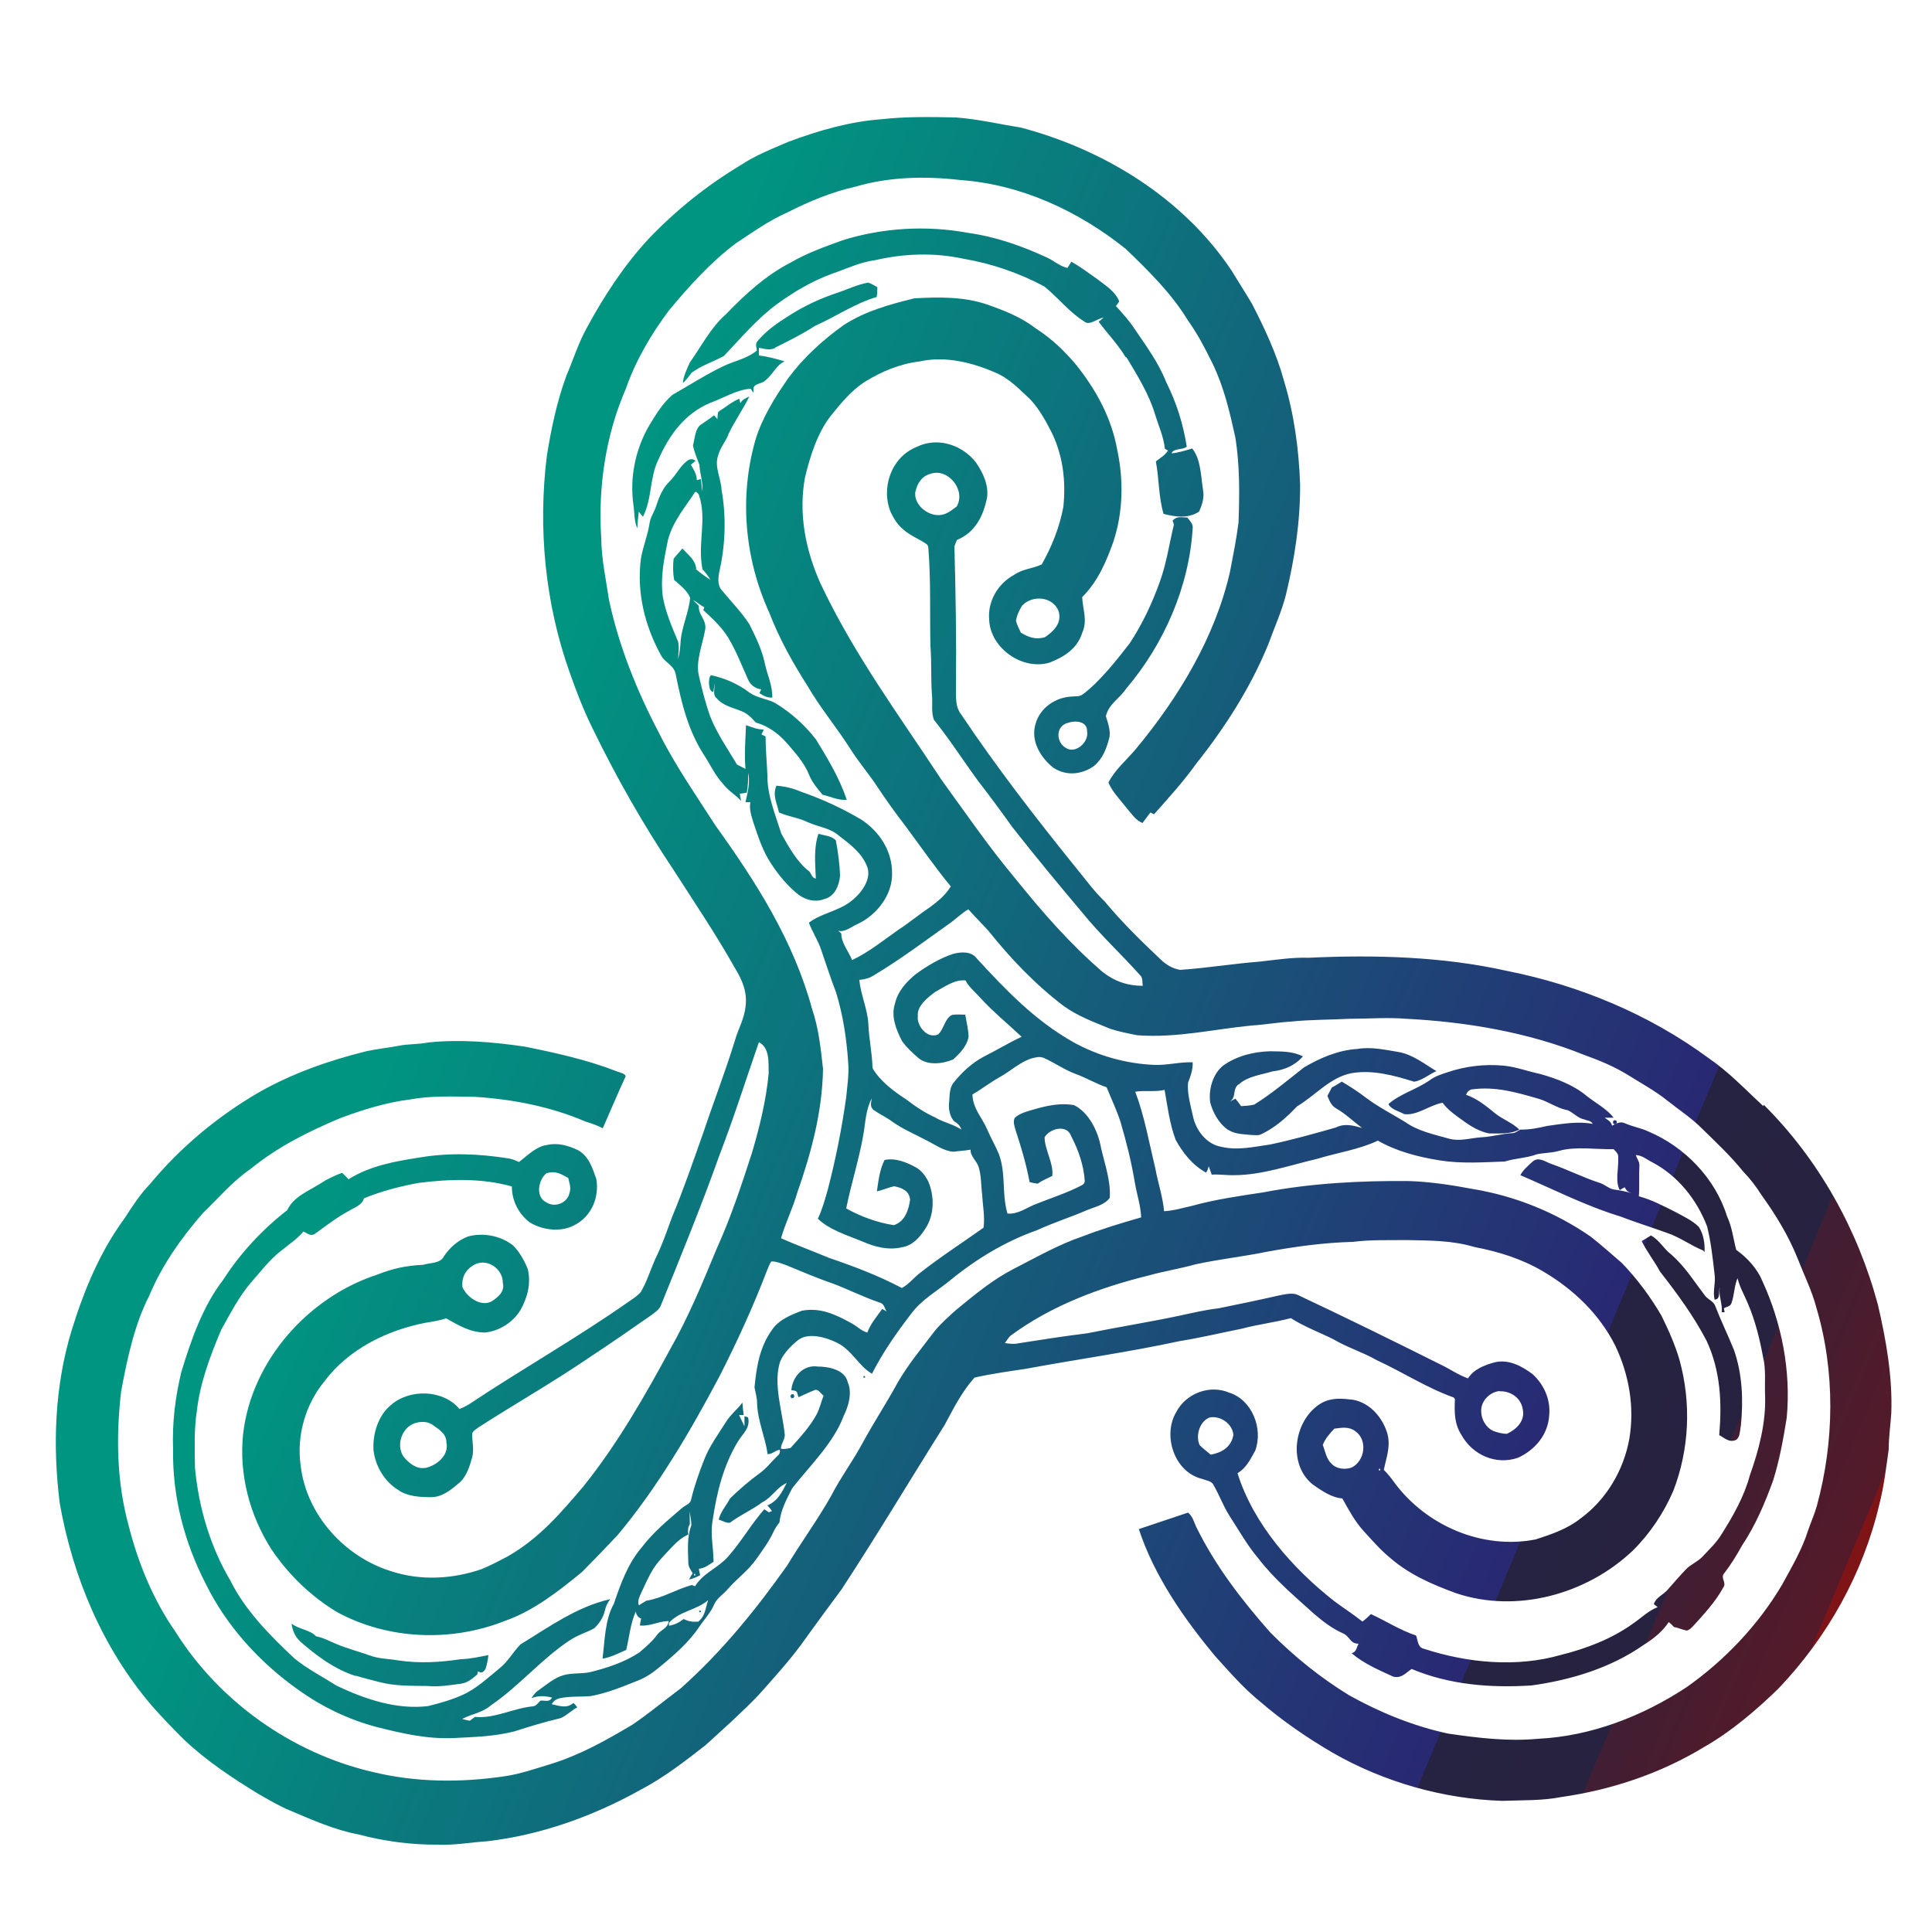 <?xml version="1.0" encoding="UTF-8"?>
<svg id="Layer_1" xmlns="http://www.w3.org/2000/svg" xmlns:xlink="http://www.w3.org/1999/xlink" version="1.1" viewBox="0 0 750 750">
  <!-- Generator: Adobe Illustrator 29.5.1, SVG Export Plug-In . SVG Version: 2.1.0 Build 141)  -->
  <defs>
    <style>
      .st0 {
        fill: url(#linear-gradient2);
      }

      .st1 {
        fill: url(#linear-gradient1);
      }

      .st2 {
        fill: url(#linear-gradient9);
      }

      .st3 {
        fill: url(#linear-gradient3);
      }

      .st4 {
        fill: url(#linear-gradient6);
      }

      .st5 {
        fill: url(#linear-gradient8);
      }

      .st6 {
        fill: url(#linear-gradient7);
      }

      .st7 {
        fill: url(#linear-gradient5);
      }

      .st8 {
        fill: url(#linear-gradient4);
      }

      .st9 {
        fill: url(#linear-gradient12);
      }

      .st10 {
        fill: url(#linear-gradient11);
      }

      .st11 {
        fill: url(#linear-gradient10);
      }

      .st12 {
        fill: url(#linear-gradient);
      }
    </style>
    <linearGradient id="linear-gradient" x1="175.5" y1="342.7" x2="730.5" y2="574.7" gradientUnits="userSpaceOnUse">
      <stop offset="0" stop-color="#009581"/>
      <stop offset=".8" stop-color="#292873"/>
      <stop offset=".8" stop-color="#252341"/>
      <stop offset=".9" stop-color="#27223f"/>
      <stop offset=".9" stop-color="#30213b"/>
      <stop offset=".9" stop-color="#401e33"/>
      <stop offset="1" stop-color="#551a29"/>
      <stop offset="1" stop-color="#71161b"/>
      <stop offset="1" stop-color="#7e1416"/>
    </linearGradient>
    <linearGradient id="linear-gradient1" x1="277.5" y1="98.7" x2="832.5" y2="330.7" xlink:href="#linear-gradient"/>
    <linearGradient id="linear-gradient2" x1="258.8" y1="143.3" x2="813.8" y2="375.3" xlink:href="#linear-gradient"/>
    <linearGradient id="linear-gradient3" x1="226.8" y1="220" x2="781.8" y2="452" xlink:href="#linear-gradient"/>
    <linearGradient id="linear-gradient4" x1="247.2" y1="171.1" x2="802.2" y2="403.1" xlink:href="#linear-gradient"/>
    <linearGradient id="linear-gradient5" x1="214.2" y1="250.1" x2="769.2" y2="482.1" xlink:href="#linear-gradient"/>
    <linearGradient id="linear-gradient6" x1="196.5" y1="292.4" x2="751.5" y2="524.4" xlink:href="#linear-gradient"/>
    <linearGradient id="linear-gradient7" x1="209.6" y1="261.2" x2="764.6" y2="493.2" xlink:href="#linear-gradient"/>
    <linearGradient id="linear-gradient8" x1="184.1" y1="322.2" x2="739.1" y2="554.2" xlink:href="#linear-gradient"/>
    <linearGradient id="linear-gradient9" x1="131" y1="449" x2="686" y2="681" xlink:href="#linear-gradient"/>
    <linearGradient id="linear-gradient10" x1="124.2" y1="465.3" x2="679.2" y2="697.3" xlink:href="#linear-gradient"/>
    <linearGradient id="linear-gradient11" x1="89.1" y1="549.2" x2="644.1" y2="781.2" xlink:href="#linear-gradient"/>
    <linearGradient id="linear-gradient12" x1="65.6" y1="605.4" x2="620.6" y2="837.4" xlink:href="#linear-gradient"/>
  </defs>
  <path class="st12" d="M684.5,429.4c-7-6.5-13.4-13.3-21.3-18.7-23.1-17-50.1-28.2-78.2-33.8-25-5.6-51.5-6.3-77-5.1-6.4-.2-12.7.8-19,1.5-10.3.8-20.5,2.5-30.9,3.2-3-.5-5.4-2-7.6-4.1-7.5-7.1-15-14.4-21.6-22.4-4.3-4.1-7.7-8.9-11.5-13.5-15.4-19.1-30.5-38.6-44.1-58.9-2.6-3.3-2.1-6.7-2.2-10.6.2-18.3-.1-36.6-.6-54.9.3-.8.6-1.7,1-2.5,7.1-2.9,10.3-9.4,11.7-16.6.6-4.9-1.7-9.7-4.5-13.7-5.5-6.8-15-9.8-23.1-5.7-9.7,4-13.8,16.1-9.7,25.5,1.2,2.4,2.6,4.7,4.7,6.4,2.8,2.5,6.2,3.7,9.2,5.8.4.4.6,1,.6,1.7,1,12.6.5,25.3.8,37.9.5,6.3.1,12.7.6,19,.3,3.1-.4,6.8.8,9.6,6.1,7.6,11.4,15.9,17.2,23.8,4.5,5.8,8.9,11.8,13.2,17.8,8.8,11.2,17.8,22.1,27,33,7,8.7,15.1,16.1,22.6,24.5,1.1,1,.8,2.7,1,4.1-5.9,0-11.1-1.8-15.7-5.5-12.5-10.8-23-22.8-33.4-35.7-10.5-12.5-19.6-25.8-29.1-38.9-16.7-25.4-33.8-48.4-46.9-76.1-5.8-13-8.6-27-6-41.2,2-8.2,4.8-17.3,10.1-24,3.9-4.8,7.8-9.6,13-13,6.6-4.1,13.8-7.1,21.5-8,9.7-2.2,20.3.4,29.2,4.3,5.5,2.3,9.3,6.4,13.6,10.4,3.6,3.8,6.3,8.8,8.6,13.4,4.2,8.9,5.3,18.6,4.3,28.3-1.5,8-4.4,15.3-8.4,22.4-3.6,1.7-7.4,1.7-10.8,4.1-6.3,3.4-10.3,10.4-9.6,17.5.5,11,13,19.7,23.5,16.5,5.6-2.2,10.7-5.4,12.6-11.5,2.2-5,.2-9,0-13.9,6.1-6.1,9.4-13.8,12.2-21.8,3.7-11.4,3.9-23.7,1.4-35.4-2.2-12.3-8.1-23.1-15.8-32.8-4.6-5.5-9.7-10.4-15.8-14.3-5.8-4.5-12.4-7-19.2-9.4-9.1-3-18.5-2.8-27.9-2.3-9.7,2.4-19,4.9-27.5,10.4-8.1,5.8-15.5,12.5-21.5,20.6-5.1,7.3-10.3,15.6-12.8,24.2-6.3,22.1-4.1,46.1,5.5,67,3.8,9.9,9.1,19.4,14.8,28.3,4.8,8.3,11,15.7,16.2,23.8,3.4,5.5,7.7,10.4,11.2,15.8,3.3,5,6.8,9.8,10.4,14.5,5.9,7.9,11.5,16.1,17.8,23.7-1.9,3.2-5,5.8-8,8-4.2,2.8-8.1,6.1-12.3,8.8-6,4.2-11.3,8.6-18,11.8-1.3-3.2-4.3-6.8-4.2-10.3-.4-.4-.8-.8-1.3-1.1,2.5.8,5.3-1.6,7.6-2.6,7.4-3.4,13.7-11.4,13.4-19.9,0-8.5-4.9-16-11.9-20.6-7.4-4.4-15.2-8-23.3-10.8-3.3-1.4-6.1-2.1-9.7-2.4-1.6,3.8.2,6.7,1,10.4,3.6,1.6,7.5,2,11,3.7,4.6,2.1,8.9,2.2,12.6,5.6,4.3,3.2,9,6.9,10.8,12.2,1.4,4.8-2.6,9.9-6.1,12.7-5,4.1-11.7,4.8-16.7,8.6,1.4,3.7,3.6,6.9,4.8,10.6,1.9,5.4,3.6,10.9,5.7,16.3,2.8,8.9,4.2,18.5,4.8,27.8.3,4.3-.4,8.7-.8,13-1.7,12.2-4.1,24.2-7.2,36.1-1.1,3.8-2.1,7.5-3.8,11.1,4.5,4.4,11.7,6.5,17.4,8.9,4.9,2.1,9.9,3.4,15.2,2.2,4.2-.7,6.9-3.8,9.1-7.2,3.6-5.4,3.6-12.7,1.1-18.5-1.1-2.1-2.6-4.1-4.7-5.3-3.6-2-8.1-3.8-12.2-2.9-1.9,3.6-2.4,8.2-3,12.2,2.2-.5,4.4-1.5,6.7-2,3,.6,5.9,1.7,6.2,5.3-.6,4-2,8.4-6.3,9.8-6.2-.9-13.1-3.4-18.5-6.5,1.9-9.5,4.9-18.7,6.6-28.3.9-5,.9-9.8,3.3-14.4-.2,1.7-.8,3,.6,4.4,2.4,1.7,5.1,2.9,7.5,4.7,3.9,2.8,8.5,4.7,12.8,7,3.3,1.6,7.1,4.4,10.8,4.6,2.2-.3,4.5-.4,6.7-.8-.2,2.5,2.4,4.4,3.1,6.7,1.1,3.5.9,7.3,1.4,10.9.2,4.2,1.1,8.5.5,12.7-8.3,5.9-17,11.5-25.1,17.9-2.2,1.8-4.1,4.2-6.6,5.5-9.1-4.8-18.6-8.4-28.3-11.7-6.2-2.6-12.5-4.9-18.6-7.6,1.7-6,4.6-11.7,6.3-17.7,5.5-15.7,9.7-31.4,10-48.1-.9-8-1.7-15.8-4.3-23.4-7.2-26.4-21.7-49.1-37.5-71.1-7.5-11.7-15.8-23.6-22-36.1-8.5-16.2-15.5-33.6-19.3-51.5-1.2-8-2.9-15.8-3-23.9-1.3-19.6,1.7-40,9.6-58.1,3.8-10.9,9.8-21.1,16.7-30.3,7.8-9.4,16.2-18.7,25.9-26,6.5-4.3,13.1-9,20.2-12.1,8.3-4.2,17.1-7.9,26.2-9.9,13.2-3.9,27.2-4.2,40.9-2.6,23.6,1.7,45.9,12.1,64.2,26.8,9,8.7,17.6,17.1,24.2,27.9,3.7,5.2,6.6,10.8,9.4,16.5,4.5,9.3,6.7,18.9,8.9,28.9,1.7,10.9,1.6,21.8,1.2,32.8-.8,6.4-2.1,12.8-3.3,19.1-5.8,25.5-20,48.9-36.5,68.8-3.5,4.2-8.3,8.2-10.7,13.1,1.5,3.6,4.6,6.7,7,9.8,2,2.3,3.4,4.7,6.2,5.9,1-1.4,2.1-2.7,3.1-4.1.5.2.9.5,1.4.7,5.7-6.4,11.5-12.8,16.5-19.8,11.2-14.1,21.1-29.6,27.9-46.3,2.3-6.4,5.1-12.5,6.8-19.1,3.4-14.2,5.6-28.4,5.5-43-.5-13.6-2.3-27.1-6.3-40.2-2.8-10.3-7.5-20.3-12.4-29.8-2.6-4.4-5.4-8.7-8-13-18.8-28.1-49.5-46.9-81.8-55.4-8.3-1.3-16.7-3.3-25.1-3.9-9.7-.2-19.3-.4-29,.7-12.3.9-24.4,4.4-35.9,8.7-6.3,2.7-13,5.3-18.8,9.2-13,7.8-25.1,17.5-35.6,28.5-9.5,10.3-17.1,21.9-23.8,34.2-3.4,6-5.4,12.6-8.1,18.9-3.7,10-5.9,20.6-7.6,31.1-3.5,28.1-.7,57.3,8.8,84,2.6,7.5,5.5,14.9,9,22,9.2,18.9,19.6,37.2,31.3,54.7,8.1,12.6,16.6,25.2,23.9,38.2,2.9,4.7,4.9,9.5,4.1,15.1-.5,4.7-2.8,8.5-4.1,13-3.7,12.1-8.3,23.9-12.3,35.9-3.9,11-7.7,22.1-12.2,32.9-2,5.5-3.9,11-6.5,16.2-1.8,4.1-3.2,8.7-5.5,12.6-1.3,1.6-3.3,2.8-5,4-20,14-40.7,25.7-60.9,39.1-1.4,1-2.9,1.7-4.5,2.4-6.3-7.6-19.4-8-26.7-1.5-4.9,4-7.1,11.3-6.7,17.4.6,6.1,4.3,12.3,9.6,15.5,3.4,2.5,8.4,2.8,12.5,2.8,4.4.1,7.8-2.7,11-5.4,2.9-2.3,4.2-6.5,5.2-10,.8-3.1,0-5.9,0-9,0-1.2,1.5-1.9,2.3-2.6,14.3-9.2,28.9-17.5,43-27.1,8.2-5.4,16.3-11,24.3-16.6,1.3-1,3-2.1,3.6-3.6,7.8-19.3,15.7-38.5,22.7-58.2,5.6-14.5,10.3-29.4,15.4-44.1,4.3,2.1,3.7,8,3.8,12.1-1,10.6-3.5,20.7-6.5,30.9-4.1,12.6-8.2,25.1-13.7,37.2-5.5,13.3-10.9,26.4-18,38.9-9.9,18.3-20.6,37-33.7,53.3-9,10.6-17.4,20.4-29.6,27.3-3.3,1.7-6.6,3.5-10.1,4.9-11.2,3.8-23.4,4.5-34.8.8-18.3-5.6-33.2-22.1-35.3-41.3-1.6-11.4,1.9-23.5,9.2-32.4,9.3-12.5,24.3-19.9,39.3-22.8,2.7-.4,5.4-.9,8-1.7,4.9,2.7,9.2,5.4,15,5.5,5.7-.6,10.9-3.9,13.9-8.8,2.7-4.9,4.1-10.2,2.8-15.8-1.3-3.3-3.2-6.7-5.7-9.2-4.8-3.8-11.6-5.1-17.5-3.5-3.9,1.5-7,4.2-9.3,7.6-1.4,3-5.3,2.5-8.1,3.4-6.6.3-11.7,1.4-17.8,3.8-26.8,8.7-48.8,33.4-52.1,61.7-1.7,15.8,2.5,31.7,11,45,6.7,9.9,15.4,18.3,25.6,24.4,19.8,10.7,44.3,11.6,65.1,3.3,11-3.8,21-11.7,29.9-19,4.6-4.7,9.2-9.4,13.7-14.2,15.5-18.5,28.2-40.2,39.5-61.5,6.9-13.5,13.2-27.3,18.6-41.4.5-1.1.9-2.4,1.6-3.4,1.9-.1,3.9.8,5.7,1.4,6.1,2.5,12.1,5.1,18.3,7.2,6,2.3,11.8,5.2,17.9,7.3,1.9.4,2,2,2.8,3.5-.5-.3-1.1-.7-1.6-1-2.2,3.1-4.5,5.7-5.8,9.2-2.5-.7-4-2.5-6.3-3.7-6-3.3-11.9-6.1-19-4.8-4.1,1.5-9,3.5-11.6,7.3-4.9,6.8-6.1,14.3-6.9,22.5.4,2.1,1,4,1,6.1.2,6.8,3.2,13.3,4.1,19.8,1.9,0,3-1.5,4.7-1.7.2.9,0,1.7-.9,2.4-2.4,2.3-4.3,4.9-7,6.8-4,2.9-7.8,6.2-11.4,9.7-1.4,2.7-3.7,5.2-4.4,8.2,1.4.4,3,1.5,4.4,1.2,4-3,8.5-4.9,12.5-7.9,3.8-1.9,5.6-5.8,9.5-7.5-1.9,3.7-3.5,7-7.5,8.7.7.7,1.3,1.5,1.8,2.2-.4.1-.8.3-1.2.5-.6-.4-1.2-.8-1.8-1.2-5.1,5.8-8.8,12.4-13.9,18.2-4.2,4.8-9.6,6.3-13,11.7-.4-.2-.8-.3-1.2-.5-6.2,1.7-11.4,5.1-17.7,6.1-1,.6-2,1.2-2.9,1.8-.6-1.8.2-3.2.9-4.8,1.5-3.2,2.9-6.5,4.8-9.5,2-3.1,4.9-5.9,7.4-8.6,1.8-1.9,3.7-3.5,6.1-4.6-.2-1.7-.2-2.6.6-4.1,0-1.7-.1-3.3-.1-5,.2,1.8.7,3.6.7,5.5-1.8,4.8-1.3,9.5-1.2,14.5,0,1.7.9,2.8,1.7,4.1-.5.8-1,1.6-1.4,2.5,1.5-.4,3-1,4.3-1.7-.2-.8-.4-1.7-.5-2.5,2.3-.2,3.8-1.5,5.7-2.7,0-5.5-1.3-10.4-.4-15.8,1.6-10.9,4.1-21.3,9.8-30.8,1.9-3.2,5-5.3,4-9.5l-1.4-.4c0,1.3,0,2.6,0,3.9-.7-1.5-1.4-2.9-2.1-4.4h1.8c-.2-1.6-.4-3.2-.5-4.8-2,2.7-4.7,4.7-6.5,7.7-3.1,4.9-6.3,9.2-8.4,14.6-1.9,4.9-3.7,9.9-4.9,14.9-.3,2.2-2,2.4-3.5,3.6-5.6,4.8-11.2,9.4-15.7,15.3-5.5,6.4-8.2,14.1-10.9,22-3.5,6.2-3.5,14.3-4.4,21.3,3.2-.5,6.2-2.1,9.2-3.4,1.2-5,1.6-10.1,3.7-14.9.3,1.5,1,2.4,2.1,2.7-.2.9-.4,1.8-.5,2.7,3.7.5,7.4-1.7,11.2-1.7-.4,2.9-2.8,3.2-4.4,5.2-2,2.8-4.5,4.8-7,7-6,3.9-12.5,6-19.4,7.7-3.1.6-6.8.2-10,1.1-3.6,1-6.8,3.8-9.9,6-1.1.7-1.8,1.8-2.6,2.9,3-1,5-.9,8-.2-1.1,2-2.7,1-4.5,1.2-1,.9-1.5,2-2.9,2.2-7.5.7-15.1,4.9-22.5,4.1-.7.5-1.4,1-2,1.5-1-.2-2-.4-3-.7,3.8-2,7.9-2.4,11.2-5.3,11-7.5,19.6-18,30.7-25.3,3-2,6.3-2.9,9.4-4.6,2-1.9,3.5-4.2,4.1-6.8.4-1.8,1-3,2.1-4.5-12.9,2.9-23.8,10.8-34.9,17.6-2.8,2.9-4.7,6.5-7.9,9.1-4.8,3.9-9.2,8.1-14.6,10.5-4.2,1.9-8.8,3.2-13.3,4.3-12.2,1.5-24.6-2.7-35.5-7.9-5.5-3.5-11.4-6.5-16.4-10.6-9.3-8.7-19.1-18.6-24.8-30.1-7.9-13.3-12.4-28.6-13.8-43.9-.1-7.3-.4-14.7.7-21.9,1.2-10.9,5.2-21.6,9.5-31.7,3.5-6.3,6.9-12.9,11.6-18.4,3.7-4.1,6.8-8.4,11.2-11.9,3.1-2.6,6.5-4.7,9.1-7.8,1.7.7,2.8,2.1,4.7.7,4.3-3.1,8.4-6.3,13.1-8.8,2.1-1.3,4.9-2.1,5.7-4.8,6.8-2.8,14.1-4.7,21.3-6,11.7-1.5,24.7-1.9,36.1,1.4,0,5.5,2.6,10.6,6.9,13.9,5,3.1,12.3,4,17.6,1,6.5-3.4,9.5-10.8,8.3-17.8-1.5-4.3-2.9-8.8-7.1-11.2-3.8-1.8-7.9-3-12.1-2-4.1.5-7.7,4.2-10.8,6.6-1.4-.6-2.7-1.2-4.1-1.4-11.4-1.8-22.8-2.3-34.2-.4-9.7,1.5-19.5,3.2-27.9,8.5-.8-.9-1.6-1.7-2.5-2.5-3,1.1-5.8,2.4-8.5,4.2-4.6,2.9-10.4,5.1-12.8,10.3-9.7,7.5-18.3,16.8-24.9,27.1-7.9,10.2-12.5,23.5-16.2,35.7-2.4,9.9-3.6,19.9-3.2,30.1-.3,18.3,4.4,36.2,12.8,52.4,8,16.2,20.8,30.2,35.4,40.6,9.4,6.8,19.9,11.9,31.1,14.8,9.9,2.5,19.5,4.7,29.9,4.2,8-.4,15.6-.6,23.4-2.6,5.9-1.9,11.8-3.7,17.8-5.1,2.4-1,4.2-3,6.5-4.2-.4-.6-.9-1.2-1.5-1.7-2.7,2.3-5.3,1.1-8.4.5.7-1.4,1.9-2.1,3.4-2.4,4-.8,8-.4,11.9-.8,6-1.1,12.2-3.6,17.9-5.9,3.2-1.2,6-3.1,8.6-5.3,5.5-4.5,11.4-9.6,15.4-15.6,2-3,4.5-5.5,5.9-8.9,1.1-2.4,3.7-3.9,5.3-5.9,3.7-4.2,7.9-7.1,11.1-11.7,2.4-3.4,4.9-6.8,6.6-10.5.6-1.3,1.4-2.5,2.3-3.6.4-4.6,2.8-9.1,4.9-13.2,6.7-8.6,16.1-17.6,20-28.1,1.9-3.8,3.4-9,1.6-13.1-1.1-4.9-7.5-6.1-11.7-6.1-5.6-.8-9.8,4-10.2,9.2,2.6.2,2,.6,2.8,2.7,2.1-.9,4.2-2,6.4-2.8,1.3-.4,2.3,1.5,3.3,2.2-.9,2.4-1.5,5-2.7,7.3-2.6,4.8-6.4,8.9-10.1,13-1.1.2-2.6.6-3.7.3-.2-1.8,1.8-3.8,1.4-5.8-.9-8.9-4.5-19.2-1.8-27.9,1.4-3.4,4.3-6.3,7.2-8.6,4-2.9,10.8-.9,14.8,1.1,5.9,2.8,8.4,9,13.7,12.1,4.2-8.3,9.6-16,15.3-23.4,4-5.4,10-8.7,15.1-12.9,10-8.2,21.4-15.1,33.6-19.4,6.3-2.9,12.9-5,19.2-7.7,3-1.3,7.2-2.1,9.1-4.9.5-6.4-2-13.3-3.4-19.5-1.1-6.2-4.6-13.6-10.5-16.5-5.4-.9-10.4.2-15.6,1.7-2.4.7-5.6,1.5-7.4,3.3-.7,1.6-.1,3,.3,4.6,2.2,6.6,4.2,13.4,5.5,20.3,1,.3,2.1.5,3.2.6,1.7-1.3,3.7-2,5.6-3,.6-4.8-2.9-10-3-15,2.1-3.5,8.7-5.1,10.3-.5,2.8,5.3,4.9,11.3,5.3,17.4,0,.9-.5,1.4-1.1,1.7-5.7,3-11.8,4.9-17.8,7.3-3.7,1.4-7,4.1-11.1,3.7-2.3-7.9-.5-15.3-3.3-23-1.3-3.2-3.1-6.2-4.5-9.5-2.1-4.9-5.6-8.1-5.8-13.7,3.6-2.1,6.9-4.7,10.5-6.7,4.2-2.3,7.8-5.8,12.4-7.3,1.7-.4,3.1-.9,4.8-.2,4.3,1.9,8.1,4.7,12.6,6.3,4,1.5,7.7,3.7,11.8,5.1,1.8,4.5,3.9,8.8,5.4,13.5,2.3,7.8,4.3,15.8,5.6,23.8.8,4.5,2.2,8.6,2.4,13.2-7.7,2.2-15.3,4.5-22.8,7.4-9.2,3.1-17.9,8.1-26.7,12.6-8.2,4.2-15.1,10-22.2,15.8-3,2.7-6,5.3-8.6,8.5-4.9,6.5-10.1,12.7-14.2,19.8-4.3,7.9-9.3,15.5-13.6,23.4-3.8,7.1-8.6,13.5-12.3,20.7-5.2,9.2-11.5,17.8-17,26.9-12.3,17.4-25.4,33.5-41.3,47.7-6.3,4.7-12.4,9.8-18.9,14.2-10.3,6.1-20.4,11.8-31.9,15.3-5.6,1.7-11.4,3.7-17.2,4.6-17.4,2.6-34.9,2.5-52-1.7-31-7.3-59.1-27.2-76.1-54.2-8.6-12.3-14.5-26.6-18.2-41.1-4.7-17.2-5-34.6-3-52.2,2.3-12.4,5.1-25.9,10.9-37.2,4.9-11.8,12.5-22.6,20.9-32.2,6.3-6.1,11.5-12.3,18.6-17.2,10.4-8.5,22.3-14.4,34.6-19.6,8.9-3.3,17.8-6.1,27.3-7.3,8.1-1.5,16.8-1.1,25-1,14.6.9,29.5,3.8,43,9.6,2.3.7,4.6,1.5,6.7,2.6,3-6.8,5.8-13.5,8.9-20.2-.3-1.1-2.2-1.4-3.2-1.8-11.8-4.6-23.7-7.2-36-9.7-12.3-1.8-25.1-2.9-37.5-1.6-3.8.8-7.7.5-11.5,1.3-4.1.8-8.4,1.2-12.5,2.1-14.5,3.6-28.5,8.5-41.6,15.9-16,9.3-30.6,21.4-42.4,35.7-3.9,4-6.8,8.6-9.8,13.2-9.7,13.2-15.8,28.1-20.6,43.6-6.6,21.7-7.4,44.7-4.6,67.1,5.1,28.7,16.6,56.1,35.6,78.4,4,4.6,8.3,9,12.6,13.3,8.8,8.3,18.6,14.8,28.9,21.1,4.1,2.3,8,4.7,12.4,6.5,8.5,3.6,17.3,7.5,26.3,9.2,10.2,2.7,20.6,4.1,31.1,4,6.4.3,12.5-.9,18.9-1.3,20.8-2.4,41.2-9.7,59.5-19.9,9.2-4.8,17.3-11.1,25.5-17.5,7-6.4,14-12.6,20.5-19.4,5.5-6.2,11.1-12.3,16.1-19,5.3-7.4,10.7-14.7,16.1-22,13.7-20.9,26.7-42.7,40-63.8,3.5-6.5,6.6-12.8,11.6-18.4,6.5-1.5,13.2-2.4,19.8-3.4,20-3.7,40.1-6.5,60-10.8,8.1-1.3,16-3.2,24-4.8,6.3-1.7,12.7-2.4,19-4.1,5.1,3.3,11.1,5.5,16.5,8.2,5.4,3.2,11.4,5,16.8,8.1,10,4.6,19.5,10.8,29.9,14.5l.5.6c-.2,5-.3,9.5,2.5,13.9,4.3,7.8,13.4,11.9,22,8.9,6.6-3,11.7-9,12.1-16.5.6-6-2-11.9-6.4-15.9-4.2-3.2-9.5-6-14.9-4.6-3.7,1-8.1,2.7-10.2,6.2-3.7-1.3-6.8-3.5-10.3-5.2-18.4-9.2-37.1-18.4-55.8-27.2-2.1-1-5.1-.2-7.3.2-7.8,1.8-15.7,3.4-23.5,5-5.2.6-10.2,1.8-15.3,2.9-11.9,2.5-23.8,4.4-35.7,6.8-8.9,1.1-17.9,2.5-26.8,3.9-1.7.4-3.4.1-5.1-.1.7-1,1.3-2,2.1-2.8,15.8-11.7,34.5-18.7,53.5-23.4,6.1-1.7,12.4-2.7,18.5-4.4,9.2-2,18.6-3,27.8-4.9,11-2,21.9-3.5,33.2-3.8,7-.9,13.9-.6,21-.7,9,.2,17.5.1,26.2,2.7,9.4,1.8,18.4,4.6,26.7,9.5,11.8,7,21.8,16.5,28,28.9,5.3,11.2,7.5,23.7,5.4,36.1-2.2,12.2-9,23.7-19.1,31-4.9,3.9-11.3,6.1-17.2,8-20.7,4.1-42.6-5.3-55-22.2-1.2-1.7-2.5-3.3-4-4.8,1-4.9,2.7-9,1.4-14-1.8-6.2-6.7-12-13.3-13.2-4.2-.5-8.1-.9-12,1.1-10.8,6-13.8,23.5-3.8,31.7,3.4,2.4,7.4,5.2,11.6,5.5,2.5,4.5,4.8,8.8,8.3,12.7,3.4,3.7,6.5,7.3,10.4,10.5,7.4,6.4,16.4,10.3,25.5,13.6,23.5,7.9,50.7.4,68.5-16.5,6.7-6.6,12.1-14.7,15.8-23.3,6.2-16.1,7-34,2.4-50.7-1.7-5.9-4.3-11.7-7-17.2-4.3-7.4-9.5-14.4-15.4-20.5-3.9-3.4-7.8-6.8-11.9-10.1-13.8-9.6-29.7-16-46.4-18.7-7.9-1.5-16-2.7-24-3-19-.2-38.3.8-57,4.4-9.3,1.4-18.4,2.7-27.5,5.2-3.6.8-7.1,1.9-10.9,2.1-.5-5.6-2.4-11.1-3.4-16.6-2.4-9.9-4.2-20.3-7.8-29.8,3.8-.6,7.6.2,11.4-.7,1.1,6.3,2,13.4,4.3,19.4,2.8,5.1,6.6,9.9,11.8,12.7.6-.8.8-1.6,1-2.5.4,1.1.8,2.2,1.2,3.3,2.9-.2,5.8.3,8.8.2,10.6,0,21.7-3.9,32-6.3,7.8-2.4,16.3-3.6,23.7-7.1,7.3,4.2,15.9,6.4,24.2,7.7,8.2,1.3,16.8.7,25.1.4,4.1-1.3,8.4-1.3,12.4-2.8,2.8-.6,5.7-.5,8.5-1.3,6.6-1.9,14.6-.5,21.3-.7,1,1.1,2,1.8,1.8,3.5.2,3.8-1.3,9,.6,12.4.6-.4,1.3-.8,1.9-1.1.7,1.4,1.3,1.8,2.8,2.4-2.4-.9-4.9-1.2-7.4-1.6-1.8-.5-3.2-1.9-5.1-2.5-6.5-2.1-12.5-5.2-18.9-7.4-2.2-.8-4.7-2.8-7-1-1.7,1.6-3.8,3.3-4.9,5.4,12.6,5.4,25.3,11.9,38.7,16,6,2.3,12.1,4.2,18.2,6.4,5.1,1.7,9.2,4.9,14.2,6.9.1.2.2.4.4.6.2-3.3-.4-7-2.2-9.8-2.5-2.5-6-4.1-9.1-5.8-4.6-2.3-9.3-4.8-14.2-6.1.3-3.9,0-7.8.2-11.7.2-1.5-.9-2.9-1.4-4.3,2.6.1,4.3,1.8,6.6,2.9,9.9,5.3,17.1,14.4,21.1,24.8,1.5,6,2.2,12.5,2.9,18.6.5,3.3-.8,6.5,0,9.8,2.4,0,1.5-3.1,2-4.8-.5,3.5,1.1,6.3.8,9.7h1.1c-.1-.4-.2-1-.3-1.5,1.1-.7,2.7-.7,3-2.2,1.1-3.1,1-6.4,2.3-9.5.9,3.6,2.7,6.6,4.1,10,2.8,6.6,4.5,13.5,5.8,20.5,1.2,4.8.6,10.1.8,15,.4,10.5-2.4,21.2-5.9,31-2.2,8.2-6.5,15.8-11,22.9-2,3.3-4.7,5.8-7.4,8.7-1.9,2-4.4,2.9-6.3,4.8-2.5,2.6-4.8,5.3-7.1,7.9-1.8,2.2-4.4,2.8-5.5,5.7.5.4,1,.8,1.5,1.2-3.5,1.3-6.5,4.3-9.6,6.4-8.2,5.9-18.1,9.7-27.8,12.1-17.2,5-36.3,3.2-53.2-2.3-2.6-.5-2.4-3.2-3.2-5.2-6.3-2.1-11.6-5.6-17.5-8.3-1,1-2.1,2-3.3,2.9-3.5-2.8-7.3-5.2-10.9-7.9-16.1-12.6-31.4-29.9-37.6-49.7,3.5-2.1,5-5.4,6.9-8.8,3.1-8.5-1.2-19.7-10.2-22.5-7.6-3.2-16.8.4-20.5,7.6-5.4,9.1-.7,23.3,10,25.9,1.5.6,3.8.8,4.5,2.4,2.2,3.8,3.7,8,6.1,11.8,3.7,5.7,6.9,11.5,11.3,16.7,6.3,8.2,13.9,14.5,21.5,21.4,3.5,3,7.1,5.8,11.4,7.7,2.7,1.2,2.6,4,6,4-.9,1.6-.7,3.1-2.7,3.7,5,4.2,10.4,6.4,16.2,9.1,3.2.7,4.7-1.4,7.1-3,14.8,6.2,30.7,7.4,46.5,6.4,15.3-2.1,30.8-6.8,43.5-15.7,3.8-2.4,7.3-5.1,9.8-8.9.8.6,1.4,1.2,2,1.9,1.7.3,3.3,1.1,5,1.4,1.2-.3,1.9-1.2,2.7-2,4.1-4.5,8.5-9.3,11.4-14.6,1.6-2-1.2-3.8.4-5.6,2.7-3.5,4.9-7.1,7-10.9,5.2-7.8,8.8-16.3,12-25.1,2.5-7.9,4-16.3,5.3-24.4,1.7-18.1-1.9-36.7-9.5-53.2-2-4.8-5.9-9-10.1-12-1.2-4.5-1.6-8.9-3.6-13.1-4.5-14.6-16.4-26.9-30.4-32.8-2.9-1.4-6.2-1.9-9.1-3.2-1.9-.9-3.4,0-5.1.9-.4-1.7-1.7-2.2-2.9-3.1,1.2,0,2.3,0,3.5,0-2.7-3.5-7-5.7-10.4-8.4-5.1-4.3-11.8-6.8-18.2-8.6-4.8-1-9.1-2.7-14-3.2-7.4-.7-15,.2-22,2.6-2.5.8-4.9,1.6-7,3.2-4.9,3.4-11.4,5.2-15.8,9.1.8,2,4.3,2.9,6.1,3.9,5,.7,9.8-3.5,14.9-4.4,2.3,3.1,5.3,5,8.3,7.2,2.9,2.1,6.2,4,9.7,4.7,3.8,0,8.3.4,11.8-1.5-2.8-2.7-6.4-3.9-9.4-6.3-3.6-2.9-6.9-5.7-11.3-7.2.5-1.1,1-1.8,2.3-2.1,9.1-1.2,17.1,1.1,25.7,3.6,4,1.1,7.4,3.8,11.5,4.5,2.4,1.1,3.9,3.1,6.5,3.6,1.2.5,2.5.4,3.2,1.7-5.8-1.1-11.9,0-17.7.8-3.5.8-6.8,1.5-10.4,1.4-1,.5-2,1.4-3.1,1.4-4.1.2-7.9,1.4-12,1.6-4.6.3-8.5,1.8-13.1.4-5.4-1.5-11.7-2.9-16.3-6.2-5.2-3.2-10.6-5.9-15.5-9.6-3-2.3-6.1-4.3-9.3-6.2-1.3.8-2.6,1.6-3.9,2.3-.6,1.1-1.1,2.2-1.7,3.2.8,2,1.5,3.8,3.4,4.9,3.7,2.1,6.7,5.1,10.1,7.6-3.5-1-6.8-1.9-10.2-.2-8.4,2.4-17,4.8-25.5,6.6-6.5.9-12.5,2.4-19,.9-5.8-1-9.9-6.5-11-11.9-.9-4.1-2.3-8.8-1.9-13,1-2.6,1.9-5,1.8-7.9-5-.2-9.9,1.2-15,1-11-.5-21.7-3.5-31.3-8.8-14.9-8.4-26.1-20.1-37.5-32.5-2.1-2.9-6.2-2.6-9.2-1.8-5.1,1.7-10,4.6-14.4,7.8-3.8,3.1-7.1,6.7-8.2,11.6-1.6,4.9.5,10.1,2.8,14.5,1.8,2.5,4.1,4.6,6.4,6.6,3.5,2.9,9.4,2.2,13.4.5,2.6-2.3,5.5-5.4,6-8.9-.1-2.8-.8-5.7-1.3-8.5-1.7,0-3.4-.2-5.1.1-2.9,1.3-3.2,5.8-5.5,7.6-4.2,1.8-8.3-3.4-7.8-7.2-.4-3.9,3.9-7.2,6.7-9.3,3.7-2,7.5-4.9,11.8-4.5,1.4,2.7,3.6,4.3,5.6,6.6,5,5.5,10.8,10.2,16.2,15.3-5,2.3-9.7,5.2-14.7,7.7-4.7,2.5-8.5,6.1-11.8,10.2-1.7,2.2-1.4,5.4-1.7,8.1-.2,2.2.4,5,1.9,6.7,1.5,1,2.3,1.6,2.9,3.3-3.2-2.1-7-2.8-10.2-4.7-4.1-1.9-7.6-4.2-11.2-7-4.7-3-10.4-7.3-13.1-12.2-.1-5.8-1.4-11.3-1.6-17-.3-5.9-3-11.4-3.5-17.2,2-.2,3.8-.6,5.5-1.7,10.1-6,19.5-13.1,29.1-19.9,2.7-1.8,4.9-4.2,7.7-5.8,2.5,2.8,5.1,5.4,7.6,8.1,8.7,10.9,18.4,21.1,29.5,29.5,5.6,4,11.8,6.2,18,8.8,3.4,1.1,7,1.8,10.5,2.5,15.5,1.1,29.2-2.3,44.5-3.8,5-.3,10-1.2,15-1.5,7.7-.8,15.3-.7,23-1.1,7.3,0,14.6-.6,21.9,0,23.3,1.2,47.2,5.2,69,14,5.9,2.1,11.9,4.6,17.2,7.9,5.1,3.2,10.5,6.1,15.2,9.9,4.4,3.5,9.3,6.7,13.3,10.7,5.6,5.5,11.2,10.7,16.2,16.9,2.7,2.8,4.9,5.7,7,9,5.6,7.8,10.5,15.8,14.1,24.8,2.4,6.2,5.5,12.4,7.2,18.9,7.4,24.8,7,52.1.2,77-.9,3.2-2.3,6.3-3.4,9.5-2.3,7.4-6.4,14.3-10.1,21.1-9.3,15.7-22.2,29.3-37.1,39.8-17,11.2-37,19-57.5,20-11.8,1.1-23.3-.3-35-2-13.5-2.9-26.5-8.2-38.5-14.9-11.1-6.8-21.4-15.1-30.6-24.4-11.2-12.7-21.3-25.8-28.8-41.1-.9-2-1.3-3.9-3.1-5.4-6.4,2.1-12.7,4.3-19.1,6.4,5.9,18.1,17.6,34.9,29.7,49.4,5.6,6.2,10.9,12.3,17.4,17.6,8.7,7.5,18.2,14,28.1,19.8,19.9,11.4,43,18,65.9,18.7,7.7-.3,15.4,0,23-1.5,19.6-2.8,38.6-9.2,55.5-19.5,10.5-6,19.9-14.1,28.6-22.5,19.1-20,33-44.8,39.3-71.8,1.8-7,2.6-14.1,3.6-21.2,0-4.8.7-9.4,1-14.1.5-14-2-28.3-5.2-42-7.8-29.1-22.9-56.3-44.3-77.6ZM355.3,191.1c.7-3.2,2.3-6.1,5.7-7.1,6.9-2.6,14.1,6.2,10.4,12.6-1.5,1.1-3.1,2.5-4.9,3-5,1.8-11.8-3.1-11.2-8.5ZM405.5,247.4c-3.5,1-6.2,0-9.2-1.8-.7-1.5-1.5-3-1.9-4.6.3-2.1,1.3-4.2,2.4-5.9,3.9-4.2,11.8-3.6,14.1,2,1.5,4.7-1.8,7.9-5.3,10.3ZM165,569.8c-3.3.7-6.5-2-8.4-4.4-3.1-4.8-.3-12.1,5.5-13.2,2-.4,4-.3,5.8.9,2.5,1.8,5.4,3.4,5.4,6.9,1.1,5-3.9,9-8.3,9.9ZM183.4,491.4c5.1-3.5,11.8.8,11.8,6.6.8,3.4-1.7,5.4-4.2,7.1-4.2,2.5-9.9-1.6-11.5-5.5-.3-3.4.9-6.3,3.9-8.2ZM269.9,611v.6c0,0-.5,0-.5,0v-.6c0,0,.5,0,.5,0ZM212.4,455.4c3.3-1,5.5.4,8.2,1.9.4,2,1.2,3.7.5,5.7-.7,4-5.8,6-9.1,3.7-4.3-2.1-3-8.9.3-11.4ZM271.2,629.5c-2.2.2-3.8,0-5.8-1-1.8,1.4-3.4,2.2-5.7,2.6v-1.1c3.9-4.5,10.6-4.9,15.2-8.8-1.1,3.1-1,5.9-3.7,8.2ZM582.1,540.1c4.2-.2,8.3,2.5,9,6.8,1.1,4.6-2.3,7.9-6.1,9.7-1.9,0-3.8-.5-5.5-1.2-2.7-1.3-4.5-4.5-4.5-7.5-.2-4,3.3-7.5,7.1-7.9ZM524.7,569.7c-2.5.9-6,.6-7.9-1.6-1.9-1.7-2.4-4.9-3.3-7.2,1-2.5,2.7-4.4,4.5-6.3,3-.4,5.7-.9,8.3,1.1,4.7,3.5,3.5,11.5-1.6,14ZM535.8,570.8h-.5s0-.6,0-.6h.5s0,.6,0,.6ZM470,564.7c-1.4-1.2-3-2.4-4.3-3.7-1.7-3.6,0-9.5,4.1-10.8,4.1-.6,8.6,2.5,9,6.8-.8,4.7-4.4,6.9-8.8,7.7Z"/>
  <path class="st1" d="M437.3,138.7c4.2,7,8.8,14.4,11.1,22.2,1.4,4.5,3.3,8.6,3.8,13.3l1.2.7c-1.2,1.9-2.9,2.8-4.7,4.2,1.3,6.9,1,13.6,3,20.4,4.8,1.2,9.4,1.9,13.8-.9,1.2-2.8,2.1-5.4,1.5-8.5-.8-5-.8-11.9-4.2-16-2.6.8-5.2,1.6-8,1.9.7-2.1,4.2-1.2,5.9-2.6-1.4-8.9-4-17.1-8-25.1-3-7.6-7.7-13.9-12.3-20.7-2.1-3.2-4.6-5.9-7.2-8.8.4-.6.9-1.2,1.3-1.8-1.6-3.9-5-5.9-8.2-8.4-3.4-2.4-6.8-5-10.4-7-.5.8-1,1.6-1.5,2.4-2.7-.5-5.2-2.7-7.7-3.9-9.9-4.6-20.1-8.2-30.9-9.7-16.1-3-33.2-2-48.8,2.9-6.9,2.5-13.9,5-20.2,8.7-9.4,4.8-17.7,12.4-25,20-6,5.3-9.3,12.1-14,18.7-1.1,2.5-2.5,5.2-2.7,8,1.3-1.2,2.3-2.6,3.4-4,3.7-2.8,8.5-4.3,12.5-6.5,6.4-6.7,12.9-14.5,20.7-20.2,6.6-4.8,13.6-8.9,21.2-11.7,5.6-1.9,10.8-4.5,16.8-5.3,11.3-2.6,22.8-3,34.1-.6,11.1,1.9,21.7,5.5,31.6,10.8,5.2,4.2,9.8,10.1,15.5,13.6,2,1.8,5.1-1.2,7.5-1.5-.6.5-1.3,1.1-1.9,1.6,3.5,4.7,7.5,8.8,10.5,13.8Z"/>
  <path class="st0" d="M301,134.9c5.2-2.6,10.5-5.2,15.4-8.4,7.7-3.4,15.6-8.8,23.9-11.2.3-1.2.2-2.5.3-3.8-1.2-.7-2.3-1.4-3.6-1.8-3.9.7-7.7,2.5-11.5,3.8-6.7,2.2-13.3,5.2-19.3,9.1-4.3,2.7-8.7,5.7-12,9.7-1.2,1.2-.5,2.3-.4,3.8-4,3.2-8.4,3.9-12.9,6-6.9,3.3-13.2,7.4-19.9,11.2-3.9,3.4-6.3,7.5-9,11.9-5.4,9.3-7.6,20.3-6.1,30.9.5,3.2.2,6.1,1.5,9,.1-2.2.3-4.3.6-6.5.5.7,1,1.4,1.6,2,3.6-7.1,2.5-14.9,5.9-22,4.2-9.6,10.3-18.1,20.2-22.2,4.9-1.8,10.5-5.2,15.7-5.5.4.5.7,1.1,1.1,1.6,0-.7,0-1.3,0-2,.8-1.9,3.5-1.4,4.8-3,2.7-2.1,4.2-6,7.3-7.2-3.3-1-6.5-1.9-10-2.3,0-1,0-2,0-3,2.3.4,4.2,1.2,6.5,0Z"/>
  <path class="st3" d="M282.7,168.7c2.4-5.1,5.7-9.7,8.2-14.8-1.5.7-2.6,1.1-3.5,2.6-.1-.6-.3-1.1-.4-1.7-3,1.2-5.5,3.4-8.2,5.1-.2.9-.3,1.8-.3,2.8-.4-.5-.9-1-1.3-1.5-1.5,1.2-3,2.2-4.6,3.3-2.8,1.4-2.8,5.7-3.6,8.4.5,2.6,1.6,5,2.5,7.5.2,3.6,1.5,6.8,1.1,10.4-.2-1.6-.3-3.2-.5-4.8-.7.1-1.2.3-1.6.4,0-2.3-1.2-4.1-2.3-6l1.8-1.5c-.8-.7-1.6-.8-2.6-.4-3.2,1.9-4.7,5.7-7.5,8.4-2.8,2.8-4.1,6.2-5.3,9.9-.7,2.1-2.1,4-2.4,6.1-.7,4.8-2.6,9.2-3.4,14-1.7,13.1,1.5,26,7.8,37.5,1.6,3,4.9,3.6,5.7,7.3,2.2,11,4.7,21.5,10.8,31.1,2.6,3.9,4.3,7.9,7.5,11.4,2,2.7,4.9,4.3,7.1,6.7-.2-.9-.4-1.9-.5-2.8.9-.1,1.8-.2,2.7-.4.5-2.6.5-5.1.6-7.7.7,3.9-.2,7.5-1.1,11.4h1.9c-.5,2.6.3,5,1,7.4,2,5.9,3.7,11.5,7.2,16.7,2.7,4.1,5.9,8,9.7,11.2,2.9,2.5,7.1,3.8,10.8,2.3,4-.9,5.8-5.3,6.1-9-.1-4.4-.8-9.3-1.6-13.7-1.4-1.8-4.7-2-6.8-2.6-1.9,5.8-1.2,11.4-1,17.4-1.5-.4-1.6-1.5-2.4-2.7-4.8-3.6-8.1-9.6-11-14.8-2.3-7.3-5.5-15-5.4-22.7-.2-5-.7-10-.7-15l-1.6-.8c.3-.6.6-1.3.9-1.9-2.5,0-4.6-.9-6.9-1.7-.2,5.6-.7,11.4-.2,17-1.1-.6-2.2-1.1-3.3-1.7-3.5-5.9-7.9-12.2-10.4-18.7-1.8-5-3.1-10.2-4.3-15.4-1.6-5.9,1.5-12.8,2.4-18.6.4-3.7-2.8-5.4-2.5-8.9-.7-.7-1.5-1.5-2.2-2.2,1.6.7,2.7,2,4.3,2.7-.1.4-.2.7-.4,1.1,3.6,3.4,7,6.4,9.6,10.6,3.1,5.1,5.4,11,7.8,16.4.9,2.1,2.8,3.5,5.1,3.8-.2.5-.5,1-.7,1.5,1.6,1,3,1.8,5,1.7.1-4.8-1.9-8.6-2.9-13.3-1.1-5.3-3.6-10.4-6-15.2-3.2-4.9-7.5-9.2-11.2-13.8-1.1-1.8-.9-4.4-.5-6.4,2.4-10.4,2.8-21.4.9-32-.2-4.4-2.8-8.9-1.4-13,.8-3.2,2.7-5.3,4-8.2ZM270.3,220.8c-.5-3.7-3.1-5.3-5.4-7.9-1.1,1.4-2.3,2.6-3.4,4-.3,2.8-.3,5.4.2,8.2,2.1,1.9,5.2,4.2,6.2,7-.5,5.7-3.3,11.3-3.7,17-.1,2.3-.4,4.6-1,6.8.1-2.2.6-4.7,0-6.9-2.3-5.5-4.9-11.5-5.9-17.4-1-7.6.5-14.6,2-22,2-7.4,6.5-12.4,10.6-18.7.8.2,1.3.7,1.5,1.5,3.1,9.3-.7,18.6,1.3,28.6,1.2,1.3,2.2,2.6,3.1,4.1-2-1.3-4-2.7-5.8-4.3Z"/>
  <path class="st8" d="M420.5,269.4c-1.4,1.2-2.8.8-4.5,1-6.3.3-12.3,4.4-14,10.6-2,6.6,1.9,13.1,7,17.1,5,3.2,10.8,2.6,15.5-.6,3.4-2.7,4.9-6.5,6-10.6.9-2.8-.4-6.2-1.2-8.9,1.2-4.8,5.1-6.6,7.9-10.7,14.7-17.3,24.4-39.5,25.8-62.2.2-1.8-1.1-2.9-2.1-4.2-2.2,0-4-.7-5.7,1.2.2.6.4,1.1.5,1.6-1.8,7.4-2.8,14.7-5.4,22-3,8.4-6.9,16.7-11.8,24.1-5.4,6.9-11.2,14.4-18.2,19.8ZM413.7,290.3c-3.8-2.2-4-8.5.9-9.7,2.8-1,7.6-.7,7.4,3.4.8,4-4.5,8.9-8.3,6.3Z"/>
  <path class="st7" d="M278.1,270.9c2.4,3.1,6.5,3.8,9.8,5.2,2.3.9,3.9,2.6,5.5,4.4,4.8,1.3,8.8,4.3,12,7.9,3.2,3.7,6.9,7.8,8.7,12.4,1.2,3,3.2,5.3,5.2,7.7,3.3.8,6,2.2,9.4,2-2.8-8.5-7.3-15.8-11.9-23.4-4.4-5.7-9.8-10.5-15.9-14.2-3-1.6-7.1-2-9.9-4-4.3-3.3-9.7-5.7-15-6.8-1.2,1-1.1,6.5.9,6.5.2-1.1.4-2.3.6-3.4,0,1.8-.9,4.3.5,5.7Z"/>
  <path class="st4" d="M481,420.9c3.3-3.1,8.8-3.7,13-5,4.6-.5,8.7-2.3,11.8-5.8-4.1-2.1-8.3-1.9-12.8-2-6.5.2-12.8,1.8-18.1,5.5-4.1,3.2-5.8,9.4-5.1,14.4,1,3.7,3.1,7.6,6.1,10,3.1,2.4,6.3,2.2,9.9,2.6,1.2,0,2.4.3,3.6-.2,5.6-2.6,9.9-6.5,14.1-10.9,7.1-4.2,12.8-11.3,21.2-12.9,8.2-1.4,16.5.9,24.2,3.3,2.9-.3,6-2.9,8.7-4.1-4.7-2.8-9.1-6.4-14.6-7.4-5.5-.9-10.6-2.1-16.1-1.2-7.5.5-14.2,3.4-20.6,7.1-6.4,5-12.5,10.2-19.4,14.5-1.6.4-3.4.5-5.1.6-.7-1-1.4-1.9-2.2-2.9-.8.4-1.5.8-2.2,1.2,2.8-2,.8-4.9,3.5-6.8Z"/>
  <polygon class="st6" points="626.2 436.1 626.9 436.5 627.6 436 627.6 435.2 626.9 434.8 626.2 435.2 626.2 436.1"/>
  <path class="st5" d="M673.9,559c1.7-1.1,1.5-3.7,1.9-5.5,1-9.8.6-20.2-2.7-29.5-2.3-5.7-5-11.2-7.2-16.9-.6-1.9-2.7-2.5-4-4.1-4.2-5.5-7.7-11.2-13-15.9-3.1-2.3-4.6-5.6-8-7.5-1.2.7-2.4,1.5-3.6,2.2,2,4.1,4.9,7.7,7.1,11.8,6.7,8.6,13.1,17.3,18.1,26.9,5.4,11.6,6,24,4.9,36.6,2.2,1.2,3.8,3,6.5,1.9Z"/>
  <polygon class="st2" points="335.2 534.2 335.2 534.8 335.8 534.8 335.8 534.2 335.2 534.2"/>
  <polygon class="st11" points="308.4 542 308 541.2 307.2 541.3 306.8 542 307.2 542.8 308 542.7 308.4 542"/>
  <polygon class="st10" points="272.1 625.8 272 625.2 271.4 625.3 271.5 625.9 272.1 625.8"/>
  <path class="st9" d="M138.1,650.5c2.9.9,5.9,1.6,8.9,2.4,6.2,1.7,12.7,1.5,19,1.6,4.4.4,8.6-.3,13-.9,2.7-.4,4.4-2,6.3-3.6,0-.4.2-.8.3-1.2,1.4,1,2.2.2,2.9-1,.6-1.8.9-3.5,1.1-5.3-3.6.7-7,1.5-10.7,1.6-8.1,1.2-16,1.7-24.1.5-3.9-.7-7.7-.6-11.4-2-4.2-1.5-8.5-2.6-12.6-4.3-2.7-1.1-5.1-2.5-8.1-3.1-2.5-2.6-6.5-2.6-9.5-4.9.3,2.7,1.4,5.1,3.4,7,6.5,5.6,13.1,10.6,21.4,13.3Z"/>
</svg>